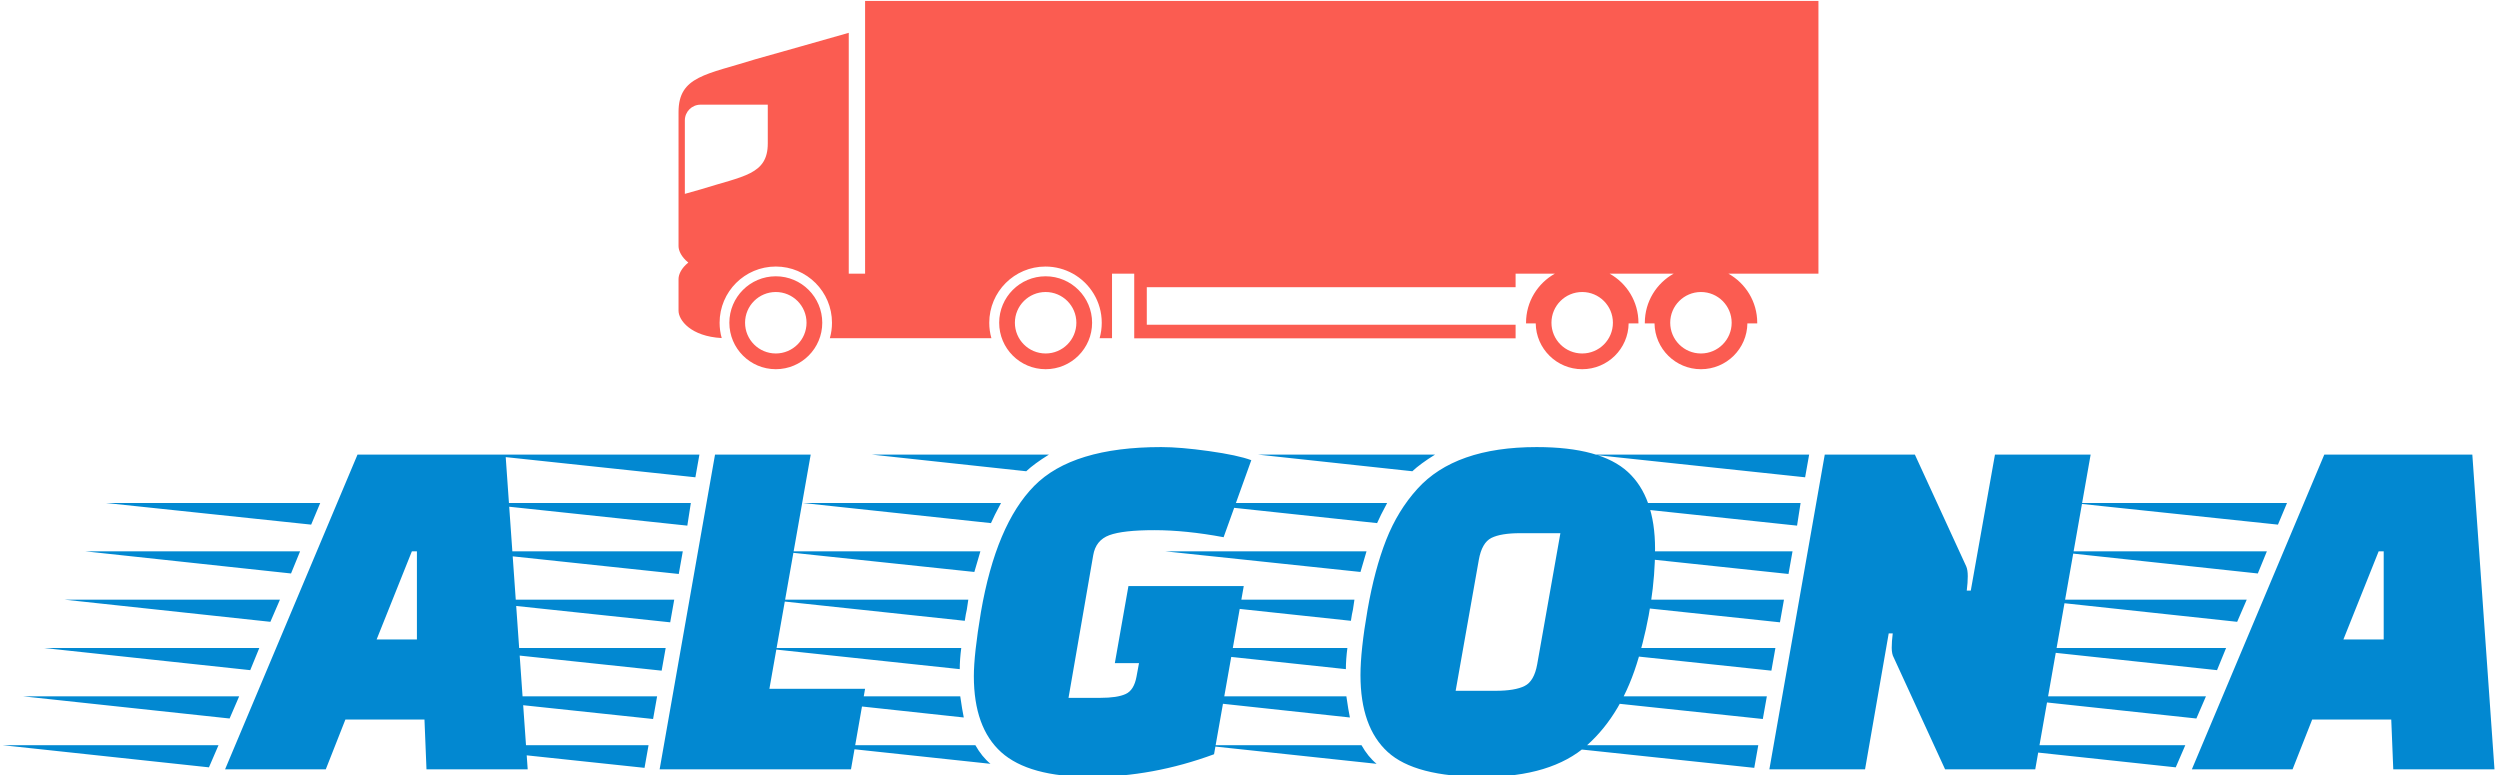 <svg xmlns="http://www.w3.org/2000/svg" version="1.1" xmlns:xlink="http://www.w3.org/1999/xlink" xmlns:svgjs="http://svgjs.dev/svgjs" width="1500" height="465" viewBox="0 0 1500 465"><g transform="matrix(1,0,0,1,-0.909,0.573)"><svg viewBox="0 0 396 123" data-background-color="#ffffff" preserveAspectRatio="xMidYMid meet" height="465" width="1500" xmlns="http://www.w3.org/2000/svg" xmlns:xlink="http://www.w3.org/1999/xlink"><g id="tight-bounds" transform="matrix(1,0,0,1,0.24,-0.152)"><svg viewBox="0 0 395.52 123.303" height="123.303" width="395.52"><g><svg viewBox="0 0 395.52 123.303" height="123.303" width="395.52"><g transform="matrix(1,0,0,1,0,70.956)"><svg viewBox="0 0 395.52 52.347" height="52.347" width="395.52"><g id="textblocktransform"><svg viewBox="0 0 395.52 52.347" height="52.347" width="395.52" id="textblock"><g><svg viewBox="0 0 395.52 52.347" height="52.347" width="395.52"><g transform="matrix(1,0,0,1,0,0)"><svg width="395.52" viewBox="-12.5 -32 247.44 32.75" height="52.347" data-palette-color="#0288d1"><path d="M21.55-4.95L19.6 0 9.6 0 22.75-31.25 37.45-31.25 39.65 0 29.6 0 29.4-4.95 21.55-4.95ZM24.65-12.9L28.65-12.9 28.65-21.65 28.15-21.65 24.65-12.9ZM8.95-2.4L8-0.2-12.5-2.4 8.95-2.4ZM11-7.25L10.05-5.05-10.45-7.25 11-7.25ZM13-12.05L12.1-9.85-8.4-12.05 13-12.05ZM15.05-16.85L14.1-14.65-6.35-16.85 15.05-16.85ZM17.05-21.65L16.15-19.45-4.3-21.65 17.05-21.65ZM21.1-31.25L20.2-29.1-0.2-31.25 21.1-31.25ZM19.05-26.45L18.15-24.3-2.25-26.45 19.05-26.45ZM-0.2-31.25L20.2-29.1 21.1-31.25-0.2-31.25ZM73.15-8L71.75 0 52.75 0 58.25-31.25 67.75-31.25 63.65-8 73.15-8ZM51.65-2.4L51.25-0.15 30.05-2.4 51.65-2.4ZM53.35-12.05L52.95-9.8 31.75-12.05 53.35-12.05ZM54.2-16.85L53.8-14.6 32.6-16.85 54.2-16.85ZM55.05-21.65L54.65-19.4 33.45-21.65 55.05-21.65ZM55.85-26.45L55.5-24.2 34.3-26.45 55.85-26.45ZM52.5-7.25L52.1-5 30.9-7.25 52.5-7.25ZM56.7-31.25L56.3-29 35.15-31.25 56.7-31.25ZM110.75-18.2L107.8-1.5Q101.7 0.75 95.55 0.75 89.4 0.75 86.67-1.7 83.95-4.15 83.95-9.25L83.95-9.25Q83.95-11.4 84.65-15.6L84.65-15.6Q86.15-24.3 89.95-28.15 93.75-32 102.55-32L102.55-32Q104.45-32 107.3-31.6 110.15-31.2 111.5-30.7L111.5-30.7 108.75-23.05Q105-23.75 101.87-23.75 98.75-23.75 97.4-23.25 96.05-22.75 95.8-21.25L95.8-21.25 93.35-7.1 96.5-7.1Q98.2-7.1 99.02-7.48 99.85-7.85 100.1-9.2L100.1-9.2 100.35-10.55 97.95-10.55 99.3-18.2 110.75-18.2ZM83.4-16.85L83.25-15.85Q83.15-15.45 83.05-14.75L83.05-14.75 63.4-16.85 83.4-16.85ZM62.85-12.05L82.7-12.05Q82.55-10.9 82.55-9.95L82.55-9.95 62.85-12.05ZM64.6-21.65L84.6-21.65 84-19.6 64.6-21.65ZM63.5-7.25L82.6-7.25Q82.8-5.85 82.95-5.15L82.95-5.15 63.5-7.25ZM66.95-26.45L86.65-26.45Q85.95-25.15 85.65-24.45L85.65-24.45 66.95-26.45ZM68.3-2.4L84.1-2.4Q84.75-1.25 85.6-0.55L85.6-0.55 68.3-2.4ZM73.85-31.25L91.4-31.25Q89.95-30.35 89.15-29.6L89.15-29.6 73.85-31.25ZM131.79-7.8L135.74-7.8Q137.69-7.8 138.64-8.28 139.59-8.75 139.89-10.45L139.89-10.45 142.19-23.45 138.19-23.45Q136.29-23.45 135.34-22.98 134.39-22.5 134.09-20.8L134.09-20.8 131.79-7.8ZM139.84-32L139.84-32Q146.19-32 148.89-29.53 151.59-27.05 151.59-21.9 151.59-16.75 149.97-11.13 148.34-5.5 144.82-2.38 141.29 0.75 134.52 0.75 127.74 0.75 125.04-1.73 122.34-4.2 122.34-9.35L122.34-9.35Q122.34-11.8 123.04-15.83 123.74-19.85 124.89-22.78 126.04-25.7 127.99-27.85L127.99-27.85Q131.74-32 139.84-32ZM121.74-16.85L121.59-15.85Q121.49-15.45 121.39-14.75L121.39-14.75 101.74-16.85 121.74-16.85ZM101.19-12.05L121.04-12.05Q120.89-10.9 120.89-9.95L120.89-9.95 101.19-12.05ZM102.94-21.65L122.94-21.65 122.34-19.6 102.94-21.65ZM101.84-7.25L120.94-7.25Q121.14-5.85 121.29-5.15L121.29-5.15 101.84-7.25ZM105.29-26.45L124.99-26.45Q124.29-25.15 123.99-24.45L123.99-24.45 105.29-26.45ZM106.64-2.4L122.44-2.4Q123.09-1.25 123.94-0.55L123.94-0.55 106.64-2.4ZM112.19-31.25L129.74-31.25Q128.29-30.35 127.49-29.6L127.49-29.6 112.19-31.25ZM180.39 0L175.29-11.1Q175.09-11.45 175.09-12.08 175.09-12.7 175.19-13.5L175.19-13.5 174.79-13.5 172.44 0 162.94 0 168.44-31.25 177.39-31.25 182.49-20.15Q182.64-19.8 182.64-19.18 182.64-18.55 182.54-17.75L182.54-17.75 182.94-17.75 185.34-31.25 194.84-31.25 189.34 0 180.39 0ZM161.84-2.4L161.44-0.15 140.24-2.4 161.84-2.4ZM163.54-12.05L163.14-9.8 141.94-12.05 163.54-12.05ZM164.39-16.85L163.99-14.6 142.79-16.85 164.39-16.85ZM165.24-21.65L164.84-19.4 143.64-21.65 165.24-21.65ZM166.04-26.45L165.69-24.2 144.49-26.45 166.04-26.45ZM162.69-7.25L162.29-5 141.09-7.25 162.69-7.25ZM166.89-31.25L166.49-29 145.34-31.25 166.89-31.25ZM216.84-4.95L214.89 0 204.89 0 218.04-31.25 232.74-31.25 234.94 0 224.89 0 224.69-4.95 216.84-4.95ZM219.94-12.9L223.94-12.9 223.94-21.65 223.44-21.65 219.94-12.9ZM204.24-2.4L203.29-0.2 182.79-2.4 204.24-2.4ZM206.29-7.25L205.34-5.05 184.84-7.25 206.29-7.25ZM208.29-12.05L207.39-9.85 186.89-12.05 208.29-12.05ZM210.34-16.85L209.39-14.65 188.94-16.85 210.34-16.85ZM212.34-21.65L211.44-19.45 190.99-21.65 212.34-21.65ZM216.39-31.25L215.49-29.1 195.09-31.25 216.39-31.25ZM214.34-26.45L213.44-24.3 193.04-26.45 214.34-26.45ZM195.09-31.25L215.49-29.1 216.39-31.25 195.09-31.25Z" opacity="1" transform="matrix(1,0,0,1,0,0)" fill="#0288d1" class="wordmark-text-0" data-fill-palette-color="primary" id="text-0"></path></svg></g></svg></g></svg></g></svg></g><g transform="matrix(1,0,0,1,107.303,0)"><svg viewBox="0 0 180.915 58.598" height="58.598" width="180.915"><g><svg xmlns="http://www.w3.org/2000/svg" xmlns:xlink="http://www.w3.org/1999/xlink" version="1.1" x="0" y="0" viewBox="0.198 32.884 99.54 32.241" enable-background="new 0 0 100 100" xml:space="preserve" height="58.598" width="180.915" class="icon-icon-0" data-fill-palette-color="accent" id="icon-0"><g fill="#fb5c51" data-fill-palette-color="accent"><path d="M76.424 61.068c0 1.481 1.199 2.683 2.683 2.683s2.683-1.201 2.683-2.683c0-1.483-1.199-2.684-2.683-2.684S76.424 59.585 76.424 61.068L76.424 61.068zM86.794 61.068c0 1.481 1.203 2.683 2.683 2.683 1.483 0 2.683-1.201 2.683-2.683 0-1.483-1.199-2.684-2.683-2.684C87.997 58.385 86.794 59.585 86.794 61.068L86.794 61.068zM7.991 45.406v-3.381H2.119c-0.757 0-1.37 0.613-1.37 1.371v6.418l1.364-0.386C5.876 48.245 7.991 48.141 7.991 45.406L7.991 45.406zM27.331 61.068c0 0.469 0.065 0.921 0.188 1.35H15.062h-0.546-0.269H13.41c0.123-0.429 0.188-0.881 0.188-1.35 0-2.711-2.197-4.909-4.907-4.909-2.711 0-4.907 2.198-4.907 4.909 0 0.463 0.063 0.912 0.185 1.337-2.705-0.146-3.771-1.564-3.771-2.388v-0.477-2.293c0-0.407 0.261-0.963 0.854-1.434-0.593-0.475-0.854-1.029-0.854-1.437V42.665c0-3.139 2.426-3.258 6.745-4.616 0 0 7.663-2.16 8.119-2.299v19.096 1.933l1.426 0.001V32.884h83.25v23.896h-7.866c1.503 0.837 2.521 2.445 2.521 4.289v0.053h-0.86c-0.025 2.214-1.83 4.003-4.056 4.003-2.221 0-4.024-1.789-4.054-4.003h-0.844l-0.002-0.053c0-1.844 1.018-3.452 2.521-4.289h-5.599c1.506 0.837 2.52 2.445 2.52 4.289v0.053h-0.856c-0.027 2.214-1.832 4.003-4.056 4.003-2.221 0-4.028-1.789-4.058-4.003h-0.845v-0.053c0-1.844 1.019-3.452 2.521-4.289h-3.433v1.186H41.088v3.275h32.205v1.187H39.99v-5.647l-1.939-0.001v5.64h-1.085c0.123-0.429 0.188-0.881 0.188-1.35 0-1.845-1.019-3.453-2.523-4.29-0.715-0.395-1.527-0.619-2.393-0.619C29.529 56.159 27.331 58.357 27.331 61.068L27.331 61.068zM6.007 61.068c0 1.481 1.202 2.683 2.685 2.683 1.481 0 2.683-1.201 2.683-2.683 0-1.483-1.201-2.684-2.683-2.684C7.209 58.385 6.007 59.585 6.007 61.068L6.007 61.068zM4.635 61.068c0-2.238 1.816-4.057 4.057-4.057 2.239 0 4.056 1.818 4.056 4.057 0 2.24-1.816 4.056-4.056 4.056C6.451 65.124 4.635 63.309 4.635 61.068L4.635 61.068zM29.569 61.068c0 1.481 1.202 2.683 2.685 2.683s2.684-1.201 2.684-2.683c0-1.483-1.201-2.684-2.684-2.684S29.569 59.585 29.569 61.068L29.569 61.068zM28.197 61.068c0-2.238 1.816-4.057 4.057-4.057 2.239 0 4.057 1.818 4.057 4.057 0 2.24-1.817 4.056-4.057 4.056C30.014 65.124 28.197 63.309 28.197 61.068L28.197 61.068z" fill="#fb5c51" data-fill-palette-color="accent"></path></g></svg></g></svg></g><g></g></svg></g><defs></defs></svg><rect width="395.52" height="123.303" fill="none" stroke="none" visibility="hidden"></rect></g></svg></g></svg>